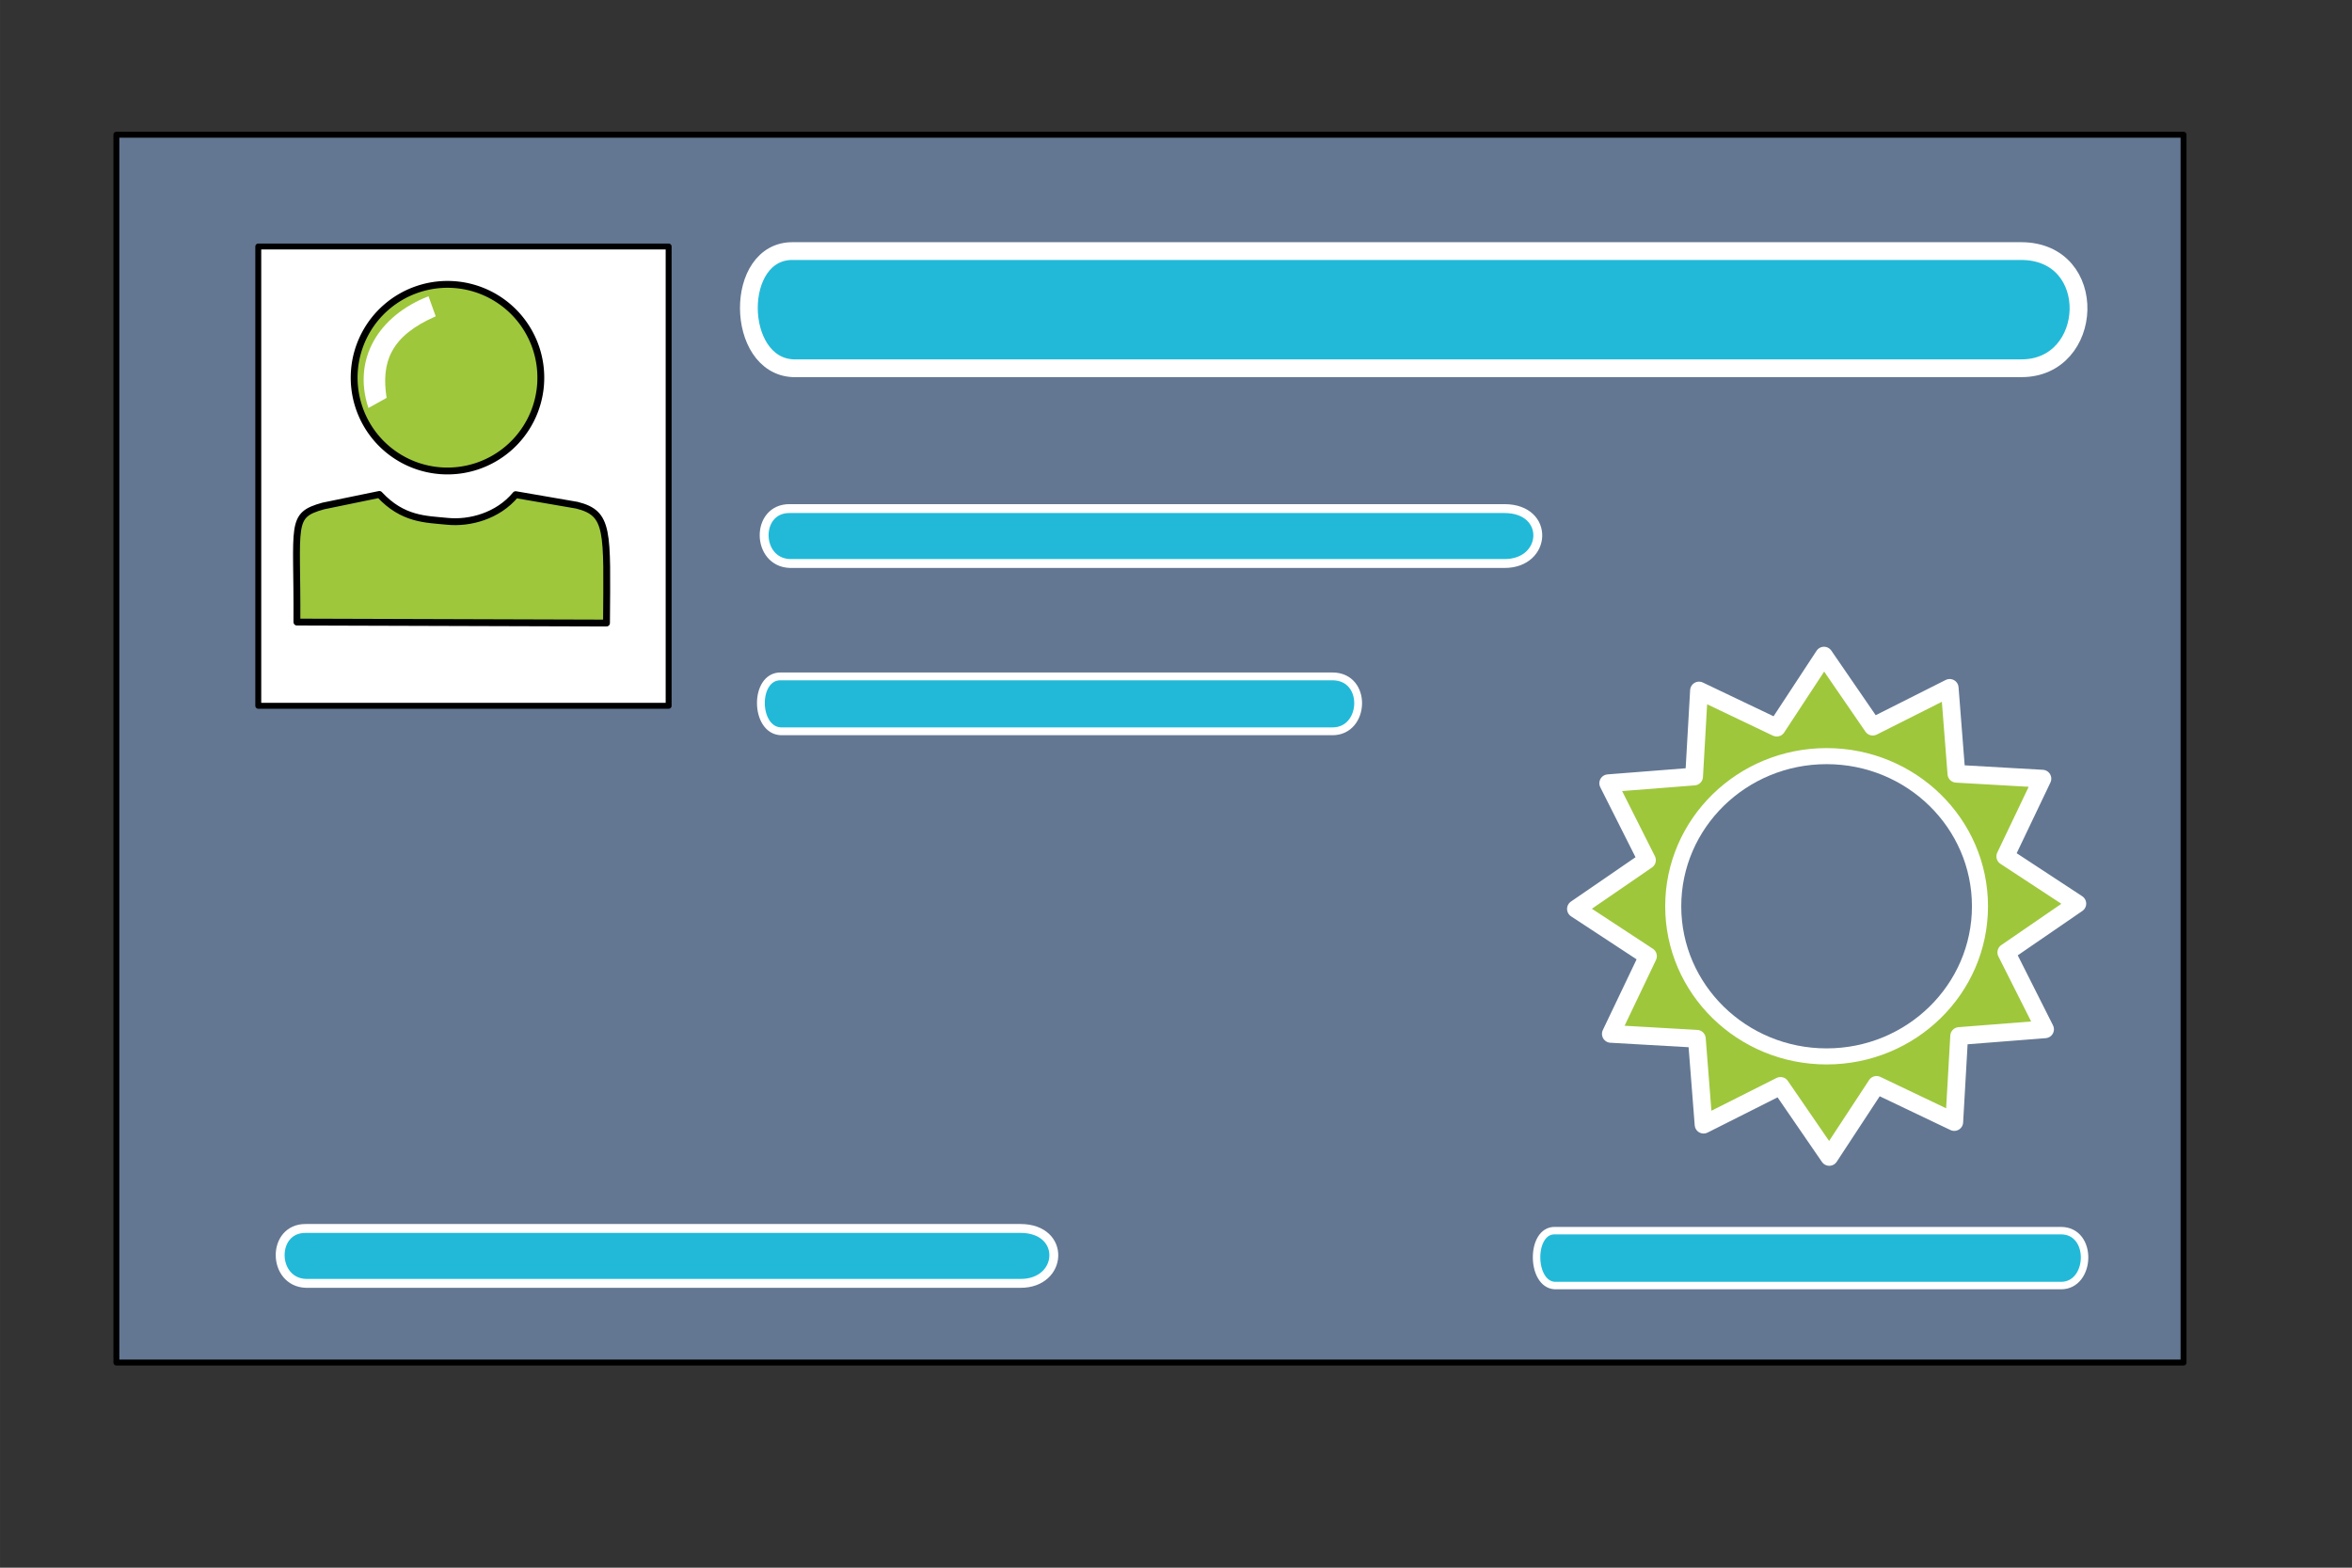 <?xml version="1.0" encoding="UTF-8" standalone="no"?>
<!-- Created with Inkscape (http://www.inkscape.org/) -->

<svg
   xmlns:dc="http://purl.org/dc/elements/1.1/"
   xmlns:cc="http://creativecommons.org/ns#"
   xmlns:rdf="http://www.w3.org/1999/02/22-rdf-syntax-ns#"
   xmlns:svg="http://www.w3.org/2000/svg"
   xmlns="http://www.w3.org/2000/svg"
   xmlns:sodipodi="http://sodipodi.sourceforge.net/DTD/sodipodi-0.dtd"
   xmlns:inkscape="http://www.inkscape.org/namespaces/inkscape"
   width="300"
   height="200"
   viewBox="0 0 79.375 52.917"
   version="1.1"
   id="svg8"
   sodipodi:docname="accounts.svg"
   inkscape:version="0.92.3 (2405546, 2018-03-11)">
  <rect x="0" y="0" width="79.375" height="52.917" fill="#333333" stroke="none"/>
  <defs
     id="defs2">
    <inkscape:perspective
       sodipodi:type="inkscape:persp3d"
       inkscape:vp_x="0 : 26.458334 : 1"
       inkscape:vp_y="0 : 1000 : 0"
       inkscape:vp_z="79.374998 : 26.458334 : 1"
       inkscape:persp3d-origin="39.687499 : 17.638889 : 1"
       id="perspective929" />
    <clipPath
       clipPathUnits="userSpaceOnUse"
       id="clipPath8857">
      <rect
         style="opacity:1;fill:#637792;fill-opacity:1;fill-rule:nonzero;stroke:none;stroke-width:0.6;stroke-linecap:round;stroke-linejoin:round;stroke-miterlimit:4;stroke-dasharray:none;stroke-opacity:1"
         id="rect8859"
         width="45.121"
         height="26.553"
         x="27.12"
         y="255.564" />
    </clipPath>
  </defs>
  <sodipodi:namedview
     id="base"
     pagecolor="#ffffff"
     bordercolor="#666666"
     borderopacity="1.0"
     inkscape:pageopacity="0.0"
     inkscape:pageshadow="2"
     inkscape:zoom="1.2800001"
     inkscape:cx="126.64276"
     inkscape:cy="73.129512"
     inkscape:document-units="mm"
     inkscape:current-layer="layer1"
     showgrid="false"
     units="px"
     inkscape:measure-start="260.872,98.995"
     inkscape:measure-end="260.872,122.228"
     showguides="true"
     inkscape:guide-bbox="true"
     inkscape:window-width="1920"
     inkscape:window-height="1043"
     inkscape:window-x="0"
     inkscape:window-y="1080"
     inkscape:window-maximized="1"
     inkscape:snap-global="true" />
  <g
     inkscape:label="Layer 1"
     inkscape:groupmode="layer"
     id="layer1"
     transform="translate(0,-244.083)">
    <rect
       style="opacity:1;fill:#637792;fill-opacity:1;fill-rule:nonzero;stroke:#000000;stroke-width:0.2;stroke-linecap:round;stroke-linejoin:round;stroke-miterlimit:4;stroke-dasharray:none;stroke-opacity:1"
       id="rect5355"
       width="69.763"
       height="41.444"
       x="3.927"
       y="248.631" />
    <rect
       style="opacity:1;fill:#ffffff;fill-opacity:1;fill-rule:nonzero;stroke:#000000;stroke-width:0.2;stroke-linecap:round;stroke-linejoin:round;stroke-miterlimit:4;stroke-dasharray:none;stroke-opacity:1"
       id="rect5357"
       width="13.849"
       height="15.503"
       x="8.716"
       y="252.404" />
    <g
       style="stroke:#000000;stroke-width:0.198;stroke-miterlimit:4;stroke-dasharray:none"
       id="g3763"
       transform="matrix(1.167,0,0,1.167,-3.213,-36.747)">
      <g
         style="stroke:#000000;stroke-width:0.198;stroke-miterlimit:4;stroke-dasharray:none"
         id="g3739">
        <path
           style="opacity:1;fill:#9ec73c;fill-opacity:1;fill-rule:nonzero;stroke:#000000;stroke-width:0.198;stroke-linecap:round;stroke-linejoin:round;stroke-miterlimit:4;stroke-dasharray:none;stroke-opacity:1"
           id="path3703"
           sodipodi:type="arc"
           sodipodi:cx="15.694117"
           sodipodi:cy="251.56693"
           sodipodi:rx="2.6992078"
           sodipodi:ry="2.6992078"
           sodipodi:start="2.8258975"
           sodipodi:end="2.8219531"
           sodipodi:open="true"
           d="m 13.128,252.405 a 2.699,2.699 0 0 1 1.725,-3.403 2.699,2.699 0 0 1 3.405,1.722 2.699,2.699 0 0 1 -1.719,3.406 2.699,2.699 0 0 1 -3.408,-1.715" />
        <path
           style="opacity:1;fill:#9ec73c;fill-opacity:1;fill-rule:nonzero;stroke:#000000;stroke-width:0.198;stroke-linecap:round;stroke-linejoin:round;stroke-miterlimit:4;stroke-dasharray:none;stroke-opacity:1"
           d="m 12.101,255.278 1.623,-0.334 c 0.678,0.729 1.335,0.715 1.973,0.778 0.638,0.063 1.456,-0.152 1.968,-0.772 l 1.772,0.306 c 0.938,0.236 0.873,0.729 0.855,3.408 l -8.953,-0.028 c 0.017,-2.858 -0.214,-3.086 0.762,-3.358 z"
           id="rect3705"
           inkscape:connector-curvature="0"
           sodipodi:nodetypes="cczccccc" />
        <path
           style="opacity:1;fill:#ffffff;fill-opacity:1;fill-rule:nonzero;stroke:none;stroke-width:0.198;stroke-linecap:round;stroke-linejoin:round;stroke-miterlimit:4;stroke-dasharray:none;stroke-opacity:1"
           d="m 13.404,252.434 c -0.463,-1.416 0.305,-2.663 1.741,-3.222 l 0.208,0.58 c -1.296,0.566 -1.583,1.317 -1.42,2.359 l -0.526,0.293"
           id="path3703-5"
           inkscape:connector-curvature="0"
           sodipodi:nodetypes="ccccc" />
      </g>
    </g>
    <path
       style="opacity:1;fill:#22b9d8;fill-opacity:1;fill-rule:nonzero;stroke:#ffffff;stroke-width:0.6;stroke-linecap:round;stroke-linejoin:round;stroke-miterlimit:4;stroke-dasharray:none;stroke-opacity:1"
       d="m 26.768,252.558 h 41.444 c 2.674,0.007 2.482,3.967 0,3.955 h -41.444 c -1.97,-0.082 -2.017,-3.987 0,-3.955 z"
       id="rect5359"
       inkscape:connector-curvature="0"
       sodipodi:nodetypes="ccccc" />
    <path
       style="opacity:1;fill:#22b9d8;fill-opacity:1;fill-rule:nonzero;stroke:#ffffff;stroke-width:0.3;stroke-linecap:round;stroke-linejoin:round;stroke-miterlimit:4;stroke-dasharray:none;stroke-opacity:1"
       d="M 26.658,261.25 H 50.772 c 1.556,0.003 1.444,1.859 0,1.854 H 26.658 c -1.146,-0.039 -1.174,-1.869 0,-1.854 z"
       id="rect5359-9"
       inkscape:connector-curvature="0"
       sodipodi:nodetypes="ccccc" />
    <path
       style="opacity:1;fill:#22b9d8;fill-opacity:1;fill-rule:nonzero;stroke:#ffffff;stroke-width:0.3;stroke-linecap:round;stroke-linejoin:round;stroke-miterlimit:4;stroke-dasharray:none;stroke-opacity:1"
       d="m 10.325,285.549 h 24.114 c 1.556,0.003 1.444,1.859 0,1.854 H 10.325 c -1.146,-0.039 -1.174,-1.869 0,-1.854 z"
       id="rect5359-9-4"
       inkscape:connector-curvature="0"
       sodipodi:nodetypes="ccccc" />
    <path
       style="opacity:1;fill:#22b9d8;fill-opacity:1;fill-rule:nonzero;stroke:#ffffff;stroke-width:0.252;stroke-linecap:round;stroke-linejoin:round;stroke-miterlimit:4;stroke-dasharray:none;stroke-opacity:1"
       d="m 52.472,285.623 h 17.081 c 1.102,0.003 1.023,1.859 0,1.854 H 52.472 c -0.812,-0.039 -0.831,-1.869 0,-1.854 z"
       id="rect5359-9-7"
       inkscape:connector-curvature="0"
       sodipodi:nodetypes="ccccc" />
    <path
       style="opacity:1;fill:#22b9d8;fill-opacity:1;fill-rule:nonzero;stroke:#ffffff;stroke-width:0.264;stroke-linecap:round;stroke-linejoin:round;stroke-miterlimit:4;stroke-dasharray:none;stroke-opacity:1"
       d="m 26.35,266.914 h 18.616 c 1.201,0.003 1.115,1.859 0,1.854 H 26.35 c -0.885,-0.039 -0.906,-1.869 0,-1.854 z"
       id="rect5359-9-8"
       inkscape:connector-curvature="0"
       sodipodi:nodetypes="ccccc" />
    <path
       sodipodi:type="star"
       style="opacity:1;fill:#9ec73c;fill-opacity:1;fill-rule:nonzero;stroke:#ffffff;stroke-width:0.6;stroke-linecap:round;stroke-linejoin:round;stroke-miterlimit:4;stroke-dasharray:none;stroke-opacity:1"
       id="path5404"
       sodipodi:sides="12"
       sodipodi:cx="61.64425"
       sodipodi:cy="274.67358"
       sodipodi:r1="6.2613363"
       sodipodi:r2="8.4612656"
       sodipodi:arg1="0.77487224"
       sodipodi:arg2="1.0366716"
       inkscape:flatsided="false"
       inkscape:rounded="0"
       inkscape:randomized="0"
       d="m 66.118,279.054 -0.166,2.902 -2.623,-1.252 -1.595,2.43 -1.646,-2.396 -2.596,1.307 -0.227,-2.898 -2.902,-0.166 1.252,-2.623 -2.43,-1.595 2.396,-1.646 -1.307,-2.596 2.898,-0.227 0.166,-2.902 2.623,1.252 1.595,-2.43 1.646,2.396 2.596,-1.307 0.227,2.898 2.902,0.166 -1.252,2.623 2.43,1.595 -2.396,1.646 1.307,2.596 z" />
    <ellipse
       style="opacity:1;fill:#637792;fill-opacity:1;fill-rule:nonzero;stroke:#ffffff;stroke-width:0.542;stroke-linecap:round;stroke-linejoin:round;stroke-miterlimit:4;stroke-dasharray:none;stroke-opacity:1"
       id="path5415"
       cx="61.644"
       cy="274.674"
       rx="5.176"
       ry="5.068" />
  </g>
</svg>
